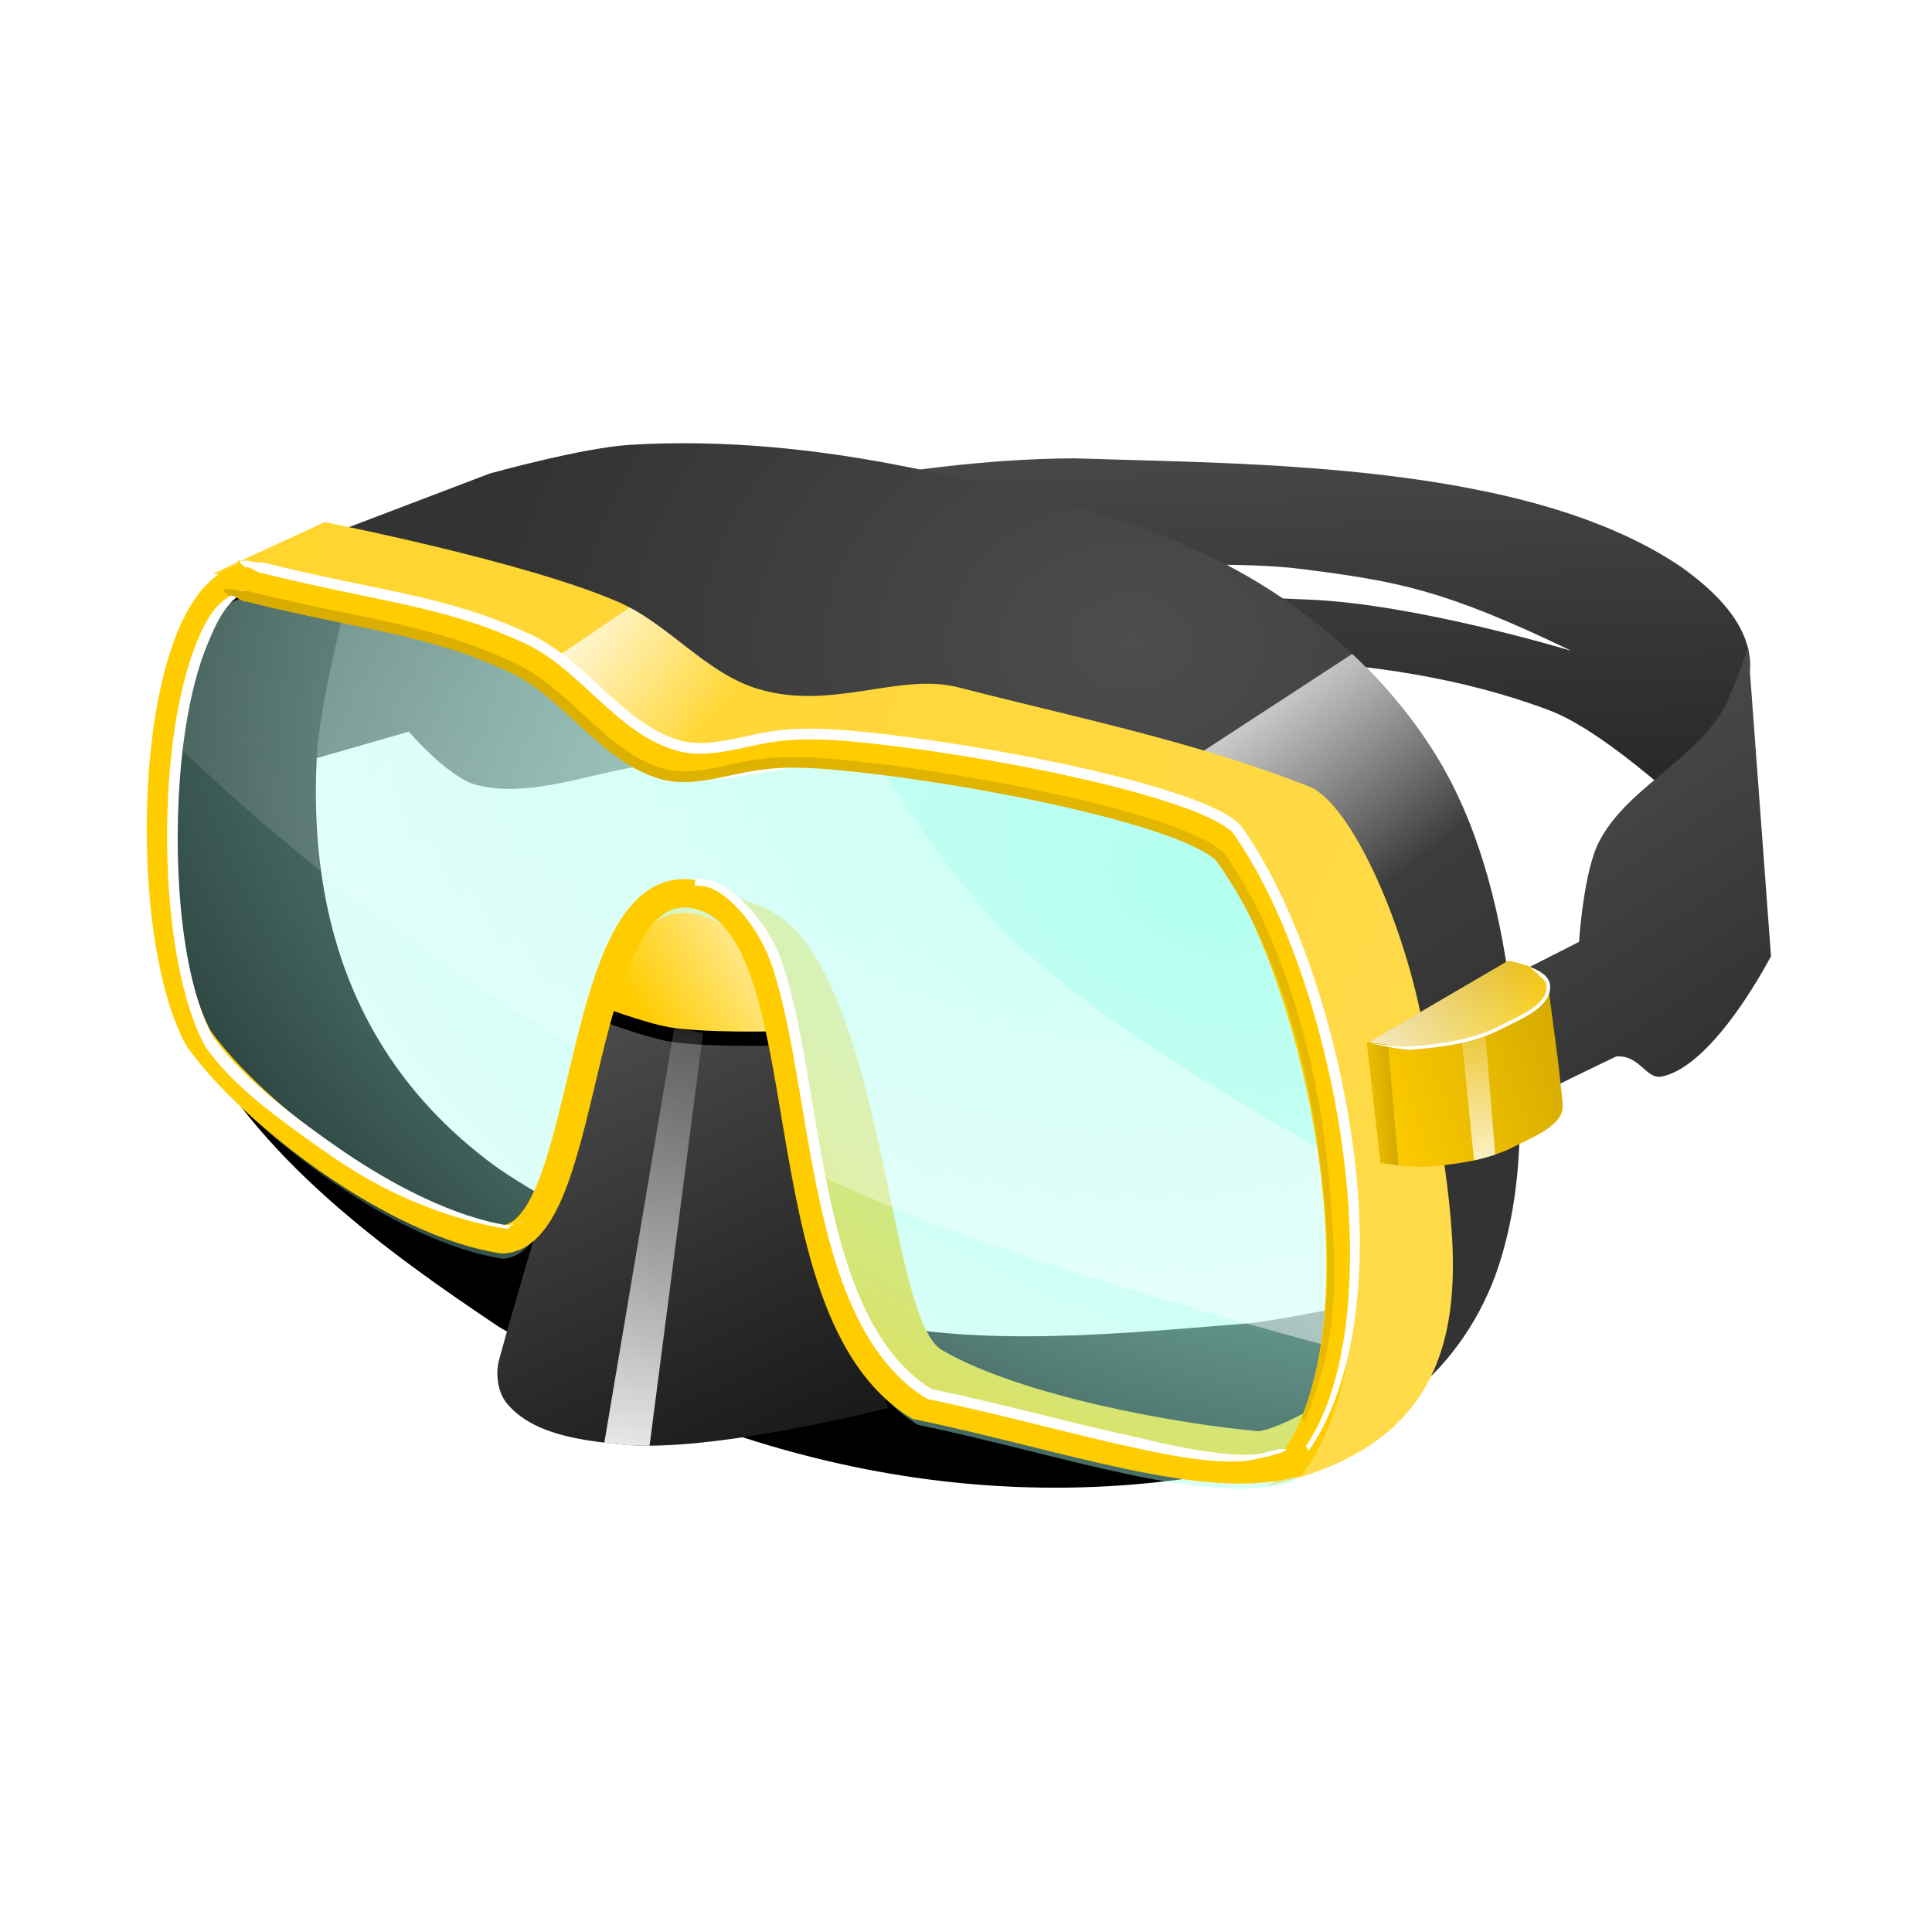 <svg:svg xmlns:dc="http://purl.org/dc/elements/1.1/" xmlns:ns1="http://sodipodi.sourceforge.net/DTD/sodipodi-0.dtd" xmlns:ns2="http://www.inkscape.org/namespaces/inkscape" xmlns:ns3="http://www.w3.org/1999/xlink" xmlns:ns5="http://creativecommons.org/ns#" xmlns:rdf="http://www.w3.org/1999/02/22-rdf-syntax-ns#" xmlns:svg="http://www.w3.org/2000/svg" height="198.795" id="svg14246" version="1.1" viewBox="-5.081 -35.604 198.795 198.795" width="198.795" ns1:docname="Neues Dokument 28" ns2:version="0.48.2 r9819">
  <svg:defs id="defs14248">
    <svg:linearGradient gradientTransform="matrix(.315 -.187 -.187 -.315 163.21 833.95)" gradientUnits="userSpaceOnUse" id="linearGradient21640" x1="1263.3" x2="1153.3" y1="612.46" y2="443.9" ns2:collect="always" ns3:href="#linearGradient21136" />
    <svg:linearGradient id="linearGradient21136" ns2:collect="always">
      <svg:stop id="stop21138" offset="0" style="stop-color:#1a1a1a" />
      <svg:stop id="stop21140" offset="1" style="stop-color:#4d4d4d" />
    </svg:linearGradient>
    <svg:linearGradient gradientTransform="matrix(.366 0 0 .366 130.31 290.31)" gradientUnits="userSpaceOnUse" id="linearGradient21637" x1="1043.3" x2="1038" y1="517.05" y2="359.19" ns2:collect="always" ns3:href="#linearGradient21136" />
    <svg:linearGradient gradientTransform="matrix(.366 0 0 .366 129.43 292.97)" gradientUnits="userSpaceOnUse" id="linearGradient21633" x1="1263.3" x2="1153.3" y1="612.46" y2="443.9" ns2:collect="always" ns3:href="#linearGradient21136" />
    <svg:radialGradient cx="1023.9" cy="413.81" gradientTransform="matrix(.366 0 0 .28 119.66 360.62)" gradientUnits="userSpaceOnUse" id="radialGradient21678" r="178.6" ns2:collect="always">
      <svg:stop id="stop132952" offset="0" style="stop-color:#4d4d4d" />
      <svg:stop id="stop132950" offset="1" style="stop-color:#333" />
    </svg:radialGradient>
    <svg:linearGradient gradientTransform="matrix(.366 0 0 .366 703.26 619.56)" gradientUnits="userSpaceOnUse" id="linearGradient21680" x1="-547.65" x2="-496.18" y1="-392.36" y2="-324.7" ns2:collect="always">
      <svg:stop id="stop132931" offset="0" style="stop-color:white" />
      <svg:stop id="stop132933" offset="1" style="stop-color:white;stop-opacity:0" />
    </svg:linearGradient>
    <svg:linearGradient gradientTransform="matrix(.364 0 0 .364 702.4 619.28)" gradientUnits="userSpaceOnUse" id="linearGradient21682" x1="-881.95" x2="191.92" y1="-389.14" y2="90.206" ns2:collect="always">
      <svg:stop id="stop132982" offset="0" style="stop-color:#ffd42a" />
      <svg:stop id="stop132980" offset="1" style="stop-color:#ffe680" />
    </svg:linearGradient>
    <svg:linearGradient gradientTransform="matrix(.366 0 0 .366 119.66 316.09)" gradientUnits="userSpaceOnUse" id="linearGradient21684" x1="860.28" x2="907.23" y1="424.71" y2="458.88" ns2:collect="always">
      <svg:stop id="stop6094" offset="0" style="stop-color:white" />
      <svg:stop id="stop6096" offset="1" style="stop-color:white;stop-opacity:0" />
    </svg:linearGradient>
    <svg:linearGradient gradientTransform="matrix(.366 0 0 .366 703.26 619.56)" gradientUnits="userSpaceOnUse" id="linearGradient21686" x1="-652.01" x2="-708.44" y1="-173.18" y2="-295.05" ns2:collect="always">
      <svg:stop id="stop132900" offset="0" style="stop-color:#1a1a1a" />
      <svg:stop id="stop132902" offset="1" style="stop-color:#4d4d4d" />
    </svg:linearGradient>
    <svg:linearGradient gradientTransform="matrix(.366 0 0 .366 703.26 619.56)" gradientUnits="userSpaceOnUse" id="linearGradient21688" x1="-705.97" x2="-678.88" y1="-282.84" y2="-299.75" ns2:collect="always">
      <svg:stop id="stop132910" offset="0" style="stop-color:#fc0" />
      <svg:stop id="stop132912" offset="1" style="stop-color:#ffe680" />
    </svg:linearGradient>
    <svg:radialGradient cx="1028.4" cy="502.95" gradientTransform="matrix(.283 -.615 .992 .457 -288.95 902.57)" gradientUnits="userSpaceOnUse" id="radialGradient21690" r="165.82" ns2:collect="always">
      <svg:stop id="stop6114" offset="0" style="stop-color:#afe" />
      <svg:stop id="stop6116" offset="1" style="stop-color:#afe;stop-opacity:0" />
    </svg:radialGradient>
    <svg:linearGradient gradientTransform="matrix(.366 0 0 .366 119.66 316.09)" gradientUnits="userSpaceOnUse" id="linearGradient21692" x1="732.56" x2="1256.8" y1="351.73" y2="744.75" ns2:collect="always">
      <svg:stop id="stop6129" offset="0" style="stop-color:white;stop-opacity:0" />
      <svg:stop id="stop6127" offset="1" style="stop-color:white" />
    </svg:linearGradient>
    <svg:filter color-interpolation-filters="sRGB" id="filter21035" ns2:collect="always">
      <svg:feGaussianBlur id="feGaussianBlur21037" stdDeviation="0.743" ns2:collect="always" />
    </svg:filter>
    <svg:linearGradient gradientTransform="matrix(.366 0 0 .366 703.26 619.56)" gradientUnits="userSpaceOnUse" id="linearGradient21694" x1="-713.92" x2="-689.39" y1="-148.15" y2="-302.78" ns2:collect="always">
      <svg:stop id="stop132963" offset="0" style="stop-color:white" />
      <svg:stop id="stop132965" offset="1" style="stop-color:white;stop-opacity:0" />
    </svg:linearGradient>
    <svg:filter color-interpolation-filters="sRGB" id="filter21027" ns2:collect="always">
      <svg:feGaussianBlur id="feGaussianBlur21029" stdDeviation="0.629" ns2:collect="always" />
    </svg:filter>
    <svg:filter color-interpolation-filters="sRGB" id="filter21011" ns2:collect="always">
      <svg:feGaussianBlur id="feGaussianBlur21013" stdDeviation="1.131" ns2:collect="always" />
    </svg:filter>
    <svg:linearGradient gradientUnits="userSpaceOnUse" id="linearGradient21696" x1="699.74" x2="1406.8" y1="362.33" y2="985.34" ns2:collect="always" ns3:href="#linearGradient20999" />
    <svg:linearGradient id="linearGradient20999" ns2:collect="always">
      <svg:stop id="stop21001" offset="0" style="stop-color:#d4aa00" />
      <svg:stop id="stop21003" offset="1" style="stop-color:#fc0" />
    </svg:linearGradient>
    <svg:filter color-interpolation-filters="sRGB" id="filter21043" ns2:collect="always">
      <svg:feGaussianBlur id="feGaussianBlur21045" stdDeviation="0.683" ns2:collect="always" />
    </svg:filter>
    <svg:linearGradient gradientTransform="matrix(.308 0 0 .308 156.4 362.04)" gradientUnits="userSpaceOnUse" id="linearGradient21698" x1="1246.7" x2="1178" y1="508.4" y2="532.57" ns2:collect="always" ns3:href="#linearGradient20999" />
    <svg:linearGradient gradientTransform="matrix(.308 0 0 .308 156.4 362.04)" gradientUnits="userSpaceOnUse" id="linearGradient21700" x1="1210.4" x2="1232.1" y1="478.03" y2="500.98" ns2:collect="always" ns3:href="#linearGradient20999" />
    <svg:linearGradient gradientTransform="matrix(.366 0 0 .366 123.79 318.74)" gradientUnits="userSpaceOnUse" id="linearGradient21702" x1="1064" x2="1134.7" y1="554.71" y2="520.54" ns2:collect="always">
      <svg:stop id="stop21076" offset="0" style="stop-color:white" />
      <svg:stop id="stop21078" offset="1" style="stop-color:white;stop-opacity:0" />
    </svg:linearGradient>
    <svg:linearGradient gradientTransform="matrix(.366 0 0 .366 123.79 318.74)" gradientUnits="userSpaceOnUse" id="linearGradient21704" x1="1115" x2="1107.1" y1="591.42" y2="526.5" ns2:collect="always">
      <svg:stop id="stop21109" offset="0" style="stop-color:white" />
      <svg:stop id="stop21111" offset="1" style="stop-color:white;stop-opacity:0" />
    </svg:linearGradient>
    <svg:linearGradient gradientTransform="matrix(.366 0 0 .366 123.79 318.74)" gradientUnits="userSpaceOnUse" id="linearGradient21706" x1="1074.9" x2="1086.7" y1="562.6" y2="561.75" ns2:collect="always">
      <svg:stop id="stop21101" offset="0" style="stop-color:#fc0" />
      <svg:stop id="stop21099" offset="1" style="stop-color:#d4aa00" />
    </svg:linearGradient>
    <svg:filter color-interpolation-filters="sRGB" id="filter21130" ns2:collect="always">
      <svg:feGaussianBlur id="feGaussianBlur21132" stdDeviation="0.145" ns2:collect="always" />
    </svg:filter>
  </svg:defs>
  <ns1:namedview bordercolor="#666666" borderopacity="1.0" fit-margin-bottom="10" fit-margin-left="10" fit-margin-right="10" fit-margin-top="10" id="base" pagecolor="#ffffff" showgrid="false" ns2:current-layer="layer1" ns2:cx="246.43547" ns2:cy="35.220775" ns2:document-units="px" ns2:pageopacity="0.0" ns2:pageshadow="2" ns2:window-height="965" ns2:window-maximized="1" ns2:window-width="1280" ns2:window-x="0" ns2:window-y="27" ns2:zoom="0.35" />
  <svg:g id="layer1" transform="translate(-103.56 -440)" ns2:groupmode="layer" ns2:label="Ebene 1">
    <svg:g id="g21708" transform="translate(-295.65 22.996)" ns2:export-filename="/home/gnokii/Downloads/travel/vacation.png" ns2:export-xdpi="90" ns2:export-ydpi="90">
      <svg:path d="m415.76 450.13s12.752-5.071 17.708-5.541c2.2-1.106 1.586-3.215 3.005-4.18 5.389-3.665 18.957-4.783 18.957-4.783 2.383 10.068 5.441 14.037 7.402 24.516-5.036-0.518-13.514 3.853-19.903 1.952-2.763-0.822-6.746-5.409-6.746-5.409l-18.516 5.334z" id="path21148" style="fill:url(#linearGradient21640)" ns1:nodetypes="ccaccaccc" ns2:connector-curvature="0" />
      <svg:path d="m504.65 428.56c-9.092 0.046-18.172 1.312-27.118 2.939-4.715 0.858-10.46 2.161-16.504 3.626v17.648c11.697-1.768 23.676-2.504 35.364-2.997 19.109-0.806 39.286-2.013 57.187 4.724 6.18 2.325 15.921 11.78 15.921 11.78 0 0 1.162-4.318 1.773-6.473 0.949-3.35 2.982-7.465 2.939-10.031-0.07-4.213-3.737-7.648-7.068-10.019-15.881-10.807-44.014-10.594-62.494-11.197zm23.699 11.424c9.495 1.233 14.319 2.037 27.473 8.388 0 0-15.88-4.825-27.016-5.276-12.749-0.516-38.235-1.67-38.235-1.67s25.281-3.065 37.778-1.443z" id="path21144" style="fill:url(#linearGradient21637)" ns1:nodetypes="csccsscscccacsca" ns2:connector-curvature="0" />
      <svg:path d="m543.05 498.65s12.888-6.425 17.391-8.548c2.456-0.17 3.038 2.424 4.716 2.063 5.441-1.168 11.201-12.38 11.201-12.38l-2.358-31.834s-1.551 4.935-2.948 7.074c-3.268 5.004-9.621 7.668-12.38 12.969-1.619 3.111-2.063 10.317-2.063 10.317l-17.98 9.138z" id="path21134" style="fill:url(#linearGradient21633)" ns1:nodetypes="ccaccaaccc" ns2:connector-curvature="0" />
      <svg:g id="g21652" transform="translate(16.107 -28.993)">
        <svg:path d="m413.96 471.07-11.672-0.834s-7.197 8.725-7.087 20.426c0.081 8.616-1.191 17.753 2.501 25.428 6.39 13.282 20.332 23.257 31.681 30.847 22.946 13.476 50.702 20.922 80.453 13.756 3.723-1.685 10.004-7.087 10.004-7.087l2.501-10.005s-10.236 2.235-15.424 2.918c-12.855 1.034-28.502 2.681-40.435-0.417-12.936-3.467-25.969-7.976-37.1-15.424-14.654-10.524-19.658-25.67-18.758-42.519 0.336-5.795 3.335-17.091 3.335-17.091z" id="path132890" style="fill:black" ns1:nodetypes="ccsaccccccccc" ns2:connector-curvature="0" />
        <svg:path d="m449.47 501.95c5.843 0.977 9.288 1.728 12.38 6.779 7.556 12.18 8.265 38.293 13.264 40.677 8.142 4.674 24.292 7.545 32.424 8.253 1.792-0.23 5.011-2.063 5.011-2.063s-0.559 3.804-1.992 4.752c-1.905 1.26-4.577 0.18-6.851-0.036-8.556-0.812-17.095-2.323-25.349-4.716-19.815-5.131-16.328-40.398-21.518-46.572-2.058-4.681-7.369-7.074-7.369-7.074z" id="path132946" style="fill:#fc0" ns1:nodetypes="cccccaaccc" ns2:connector-curvature="0" />
        <svg:path d="m405.15 467.95 41.401 16.307 21.634 1.328 32.467 8.304 11.79 15.033 5.011 47.162s4.245-1.033 5.895-2.358c4.08-3.276 7.199-8.002 8.843-12.969 3.028-9.149 2.475-19.337 1.179-28.887-1.124-8.283-3.251-16.777-7.664-23.876-4.476-7.199-11.022-13.297-18.275-17.686-10.713-6.482-23.395-9.298-35.666-11.79-9.468-1.923-19.243-2.937-28.887-2.358-4.905 0.294-14.443 2.948-14.443 2.948l-24.76 9.432z" id="path132888" style="fill:url(#radialGradient21678)" ns1:nodetypes="ccccccaaaaaaaccc" ns2:connector-curvature="0" />
        <svg:path d="m517.16 477.68-15.52 10.122 14.148 16.504 14.125-7.4c-1.105-3.12-2.476-6.122-4.209-8.91-2.345-3.772-5.259-7.237-8.544-10.316z" id="path132916" style="fill:url(#linearGradient21680)" ns2:connector-curvature="0" />
        <svg:path d="m508.51 563.26c25.466-5.6 18.81-26.541 16.426-44.292-1.563-11.709-7.435-25.37-12.026-27.572-12.142-4.798-24.389-7.198-36.225-10.266-6.155-1.595-13.018 2.457-20.679 0.147-5.403-1.63-9.2-6.691-14.373-8.946-9.567-4.17-30.212-8.213-30.212-8.213l-11.44 5.28 32.852 8.946s8.63 7.929 14.079 9.386c5.774 1.544 17.893-1.173 17.893-1.173l39.599 10.12c8.91 19.991 19.369 57.535 4.106 66.584z" id="path132894" style="fill:url(#linearGradient21682)" ns1:nodetypes="cccssacccaccc" ns2:connector-curvature="0" />
        <svg:path d="m442.82 472.9-9.138 6.199c2.209 1.935 8.56 7.248 13.016 8.555l7.503-7.08c-4.092-1.886-7.365-5.533-11.38-7.674z" id="path6078" style="fill:url(#linearGradient21684)" ns2:connector-curvature="0" />
        <svg:path d="m441.06 511.5s-7.995 25.293-11.672 38.767c-0.409 1.499-0.172 3.401 0.834 4.585 2.674 3.15 7.563 3.741 11.672 4.169 9.206 0.959 27.512-3.752 27.512-3.752l-13.756-42.102z" id="path132896" style="fill:url(#linearGradient21686)" ns1:nodetypes="csaaccc" ns2:connector-curvature="0" />
        <svg:path d="m439.46 515.28 6.181-10.228 7.087 0.417 5.419 12.506s-7.553 0.208-11.255-0.417c-2.555-0.431-7.432-2.278-7.432-2.278z" id="path132971" style="fill:black" ns1:nodetypes="ccccac" ns2:connector-curvature="0" />
        <svg:path d="m439.46 513.81 6.181-10.228 7.087 0.417 5.419 12.506s-7.553 0.208-11.255-0.417c-2.555-0.431-7.432-2.278-7.432-2.278z" id="path132906" style="fill:url(#linearGradient21688)" ns1:nodetypes="ccccac" ns2:connector-curvature="0" />
        <svg:g id="g21644" transform="translate(0,2)">
          <svg:path d="m403.49 469.82c11.875 2.979 18.854 3.334 27.413 7.369 5.672 2.674 9.311 9.141 15.328 10.906 5.946 1.745 12.401-1.473 18.57-0.884 13.285 1.268 35.077 5.63 38.908 9.432 10.75 14.926 17.276 50.441 7.369 64.258-8.854 2.586-23.631-2.794-38.614-5.895-16.224-9.921-9.314-48.985-22.402-52.467-13.143-3.497-10.851 34.984-20.338 35.371-11.043-1.689-25.635-12.813-31.245-20.633-6.31-11.394-5.154-46.008 5.011-47.456z" id="path6110" style="opacity:.9;fill:url(#radialGradient21690)" ns1:nodetypes="caaacccsccc" ns2:connector-curvature="0" />
          <svg:path d="m403.49 469.81c-4.14 0.59-6.796 6.686-8.052 14.468 9.379 9.156 23.772 21.329 43.473 32.917 2.187-8.625 4.953-16.312 11.151-14.663 6.946 1.848 8.245 13.722 10.374 25.94 3.751 1.737 7.634 3.428 11.666 5.055 11.294 4.558 29.027 9.71 43.508 13.622 0.684-6.119 0.332-13.106-0.789-20.038-11.644-6.461-25.98-15.235-33.626-23.058-4.053-4.147-8.313-9.995-12.409-16.401-1.386-0.172-2.736-0.326-3.992-0.446-6.169-0.589-12.616 2.626-18.563 0.881-6.017-1.766-9.666-8.226-15.337-10.9-8.559-4.035-15.529-4.399-27.404-7.377z" id="path6120" style="opacity:.7;fill:url(#linearGradient21692)" ns2:connector-curvature="0" />
        </svg:g>
        <svg:path d="m403.49 469.82c11.875 2.979 18.854 3.334 27.413 7.369 5.672 2.674 9.311 9.141 15.328 10.906 5.946 1.745 12.401-1.473 18.57-0.884 13.285 1.268 35.077 5.63 38.908 9.432 10.75 14.926 17.276 50.441 7.369 64.258-8.854 2.586-23.631-2.794-38.614-5.895-16.224-9.921-9.314-48.985-22.402-52.467-13.143-3.497-10.851 34.984-20.338 35.371-11.043-1.689-25.635-12.813-31.245-20.633-6.31-11.394-5.154-46.008 5.011-47.456z" id="path132892" style="stroke:#fc0;stroke-width:2.928;fill:none" ns1:nodetypes="caaacccsccc" ns2:connector-curvature="0" />
        <svg:path d="m890.56 497.42c-0.134 0.003-0.269 0.013-0.401 0.021l-0.253 2.046c1.115-0.117 2.32-0.016 3.65 0.338 5.56 1.479 14.245 10.63 18.131 22.204 3.886 11.573 6.259 26.609 8.906 42.25 2.647 15.641 5.572 31.922 10.656 46.062 5.085 14.14 12.379 26.22 23.875 33.25l0.219 0.156 0.25 0.031c20.396 4.222 40.719 10.008 59.031 13.875 13.55 3.029 25.254 4.441 31.629 3.248 13.246-2.478 12.426-4.595 2.853-1.823-6.366 1.246-20.818-1.097-33.856-4.362-18.054-3.812-38.297-9.536-58.719-13.781-10.58-6.539-17.533-17.898-22.469-31.625-4.96-13.794-7.856-29.911-10.5-45.531s-5.014-30.725-9.031-42.688c-4.017-11.962-13.957-21.496-20.469-23.228-1.219-0.324-2.383-0.471-3.502-0.443z" id="path132937" style="block-progression:tb;text-indent:0;filter:url(#filter21035);color:black;text-transform:none;fill:white" transform="matrix(.366 0 0 .366 123.79 318.74)" ns1:nodetypes="ccccsssccccccccsssscc" ns2:connector-curvature="0" />
        <svg:path d="m447.41 516.09-7.205 42.753c0.571 0.069 1.143 0.126 1.693 0.183 0.908 0.095 1.903 0.132 2.962 0.126l5.501-42.467-2.951-0.595z" id="path132956" style="fill:url(#linearGradient21694)" ns2:connector-curvature="0" />
        <svg:path d="m762.44 416.39c-6.074 2.438-9.25 6.383-12.67 15-4.021 10.134-6.502 23.412-7.562 37.531-2.122 28.238 1.267 59.713 10.219 75.875l0.031 0.062 0.062 0.094c7.827 10.91 20.017 19.897 35.792 30.826 15.774 10.929 33.684 17.796 49.16 20.163 1.443-2.504 8.346-2.804-0.222-1.038-14.62-2.334-31.844-10.92-47.25-21.594-15.502-10.741-28.037-21.024-35.549-31.469-8.259-14.999-11.33-44.897-9.243-72.67 1.045-13.911 3.5-26.971 7.344-36.656 3.448-8.688 6.52-14.119 11.826-15.84l-1.938-0.285z" id="path132988" style="block-progression:tb;text-indent:0;filter:url(#filter21027);color:black;text-transform:none;fill:white" transform="matrix(.366 0 0 .366 123.79 318.74)" ns1:nodetypes="csscccsccscscccc" ns2:connector-curvature="0" />
        <svg:path d="m768.45 408.52-0.281 0.031c-2.074 0.295-4.566-1.233-6.351-0.122l1.837 1.556c1.169-0.623 3.511 1.799 4.764 1.597 32.279 8.062 51.194 9.083 74.219 19.938 7.439 3.507 13.715 9.637 20.219 15.594 6.504 5.957 13.259 11.784 21.875 14.312 8.503 2.495 17.792-0.87 26.382-2.278 8.59-1.408 16.528-0.872 24.649-0.097 18.064 1.724 41.996 5.555 62.656 10.25 10.33 2.348 19.834 4.927 27.375 7.531 7.502 2.591 13.044 5.339 15.281 7.531 14.394 20.069 26.168 54.297 30.875 88.094 4.634 33.275 2.3 66.077-10.188 84.531l0.764 1.333c13.611-19.586 17.119-52.334 12.392-86.271-4.774-34.276-16.568-68.862-31.5-89.594l-0.062-0.094-0.094-0.094c-3.02-2.997-8.798-5.621-16.5-8.281s-17.286-5.23-27.687-7.594c-20.803-4.728-44.798-8.604-63.031-10.344-8.734-0.833-16.927-1.266-25.431 0.128-8.504 1.394-17.295 4.613-25.038 2.34-7.824-2.296-14.236-7.715-20.688-13.625-6.452-5.91-12.91-12.264-20.969-16.062-23.638-11.143-42.85-12.139-75.188-20.25l-0.281-0.062z" id="path5301" style="block-progression:tb;text-indent:0;filter:url(#filter21011);color:black;text-transform:none;fill:white" transform="matrix(.366 0 0 .366 123.79 318.74)" ns1:nodetypes="cccccssssssscsccscccsssssssccc" ns2:connector-curvature="0" />
        <svg:path d="m763.89 416.49-0.281 0.031c-2.074 0.295-4.566-1.233-6.351-0.122l1.837 1.556c1.169-0.623 3.511 1.799 4.764 1.597 32.279 8.062 51.194 9.083 74.219 19.938 7.439 3.507 13.715 9.637 20.219 15.594 6.504 5.957 13.259 11.784 21.875 14.312 8.503 2.495 17.792-0.87 26.382-2.278 8.59-1.408 16.528-0.872 24.649-0.097 18.064 1.724 41.996 5.555 62.656 10.25 10.33 2.348 19.834 4.927 27.375 7.531 7.502 2.591 13.044 5.339 15.281 7.531 14.394 20.069 24.175 47.748 28.882 81.545 4.634 33.275 2.585 54.972-4.777 75.135l0.764 1.333c9.055-23.003 9.715-37.243 6.698-70.041-3.171-34.461-14.291-69.147-29.222-89.878l-0.062-0.094-0.094-0.094c-3.02-2.997-8.798-5.621-16.5-8.281s-17.286-5.23-27.687-7.594c-20.803-4.728-44.798-8.604-63.031-10.344-8.734-0.833-16.927-1.266-25.431 0.128-8.504 1.394-17.295 4.613-25.038 2.34-7.824-2.296-14.236-7.715-20.688-13.625-6.452-5.91-12.91-12.264-20.969-16.062-23.638-11.143-42.85-12.139-75.188-20.25l-0.281-0.062z" id="path6108" style="block-progression:tb;text-indent:0;filter:url(#filter21043);color:black;text-transform:none;fill:url(#linearGradient21696)" transform="matrix(.366 0 0 .366 123.79 318.74)" ns1:nodetypes="cccccssssssscsccscccsssssssccc" ns2:connector-curvature="0" />
        <svg:path d="m537.32 511.67-18.652 5.987 1.403 12.426 0.413-0.144-0.24 0.144s3.037 0.47 4.555 0.356c3.107-0.233 6.344-0.672 9.111-2.105 1.946-1.008 5.155-2.196 4.901-4.373-0.444-4.818-0.898-7.267-1.492-12.291z" id="path21049" style="fill:url(#linearGradient21698)" ns1:nodetypes="cccccsscc" ns2:connector-curvature="0" />
        <svg:path d="m518.85 517.65 14.361-8.406s4.019 0.694 4.203 2.277c0.254 2.177-2.958 3.371-4.904 4.378-2.767 1.433-6 1.868-9.107 2.102-1.518 0.114-4.553-0.35-4.553-0.35z" id="path21047" style="fill:url(#linearGradient21700)" ns1:nodetypes="ccaaac" ns2:connector-curvature="0" />
        <svg:path d="m518.85 517.65 14.361-8.406s4.019 0.694 4.203 2.277c0.254 2.177-2.958 3.371-4.904 4.378-2.767 1.433-6 1.868-9.107 2.102-1.518 0.114-4.553-0.35-4.553-0.35z" id="path21072" style="fill:url(#linearGradient21702)" ns1:nodetypes="ccaaac" ns2:connector-curvature="0" />
        <svg:path d="m530.84 516.63c-0.779 0.286-1.584 0.504-2.402 0.686l1.258 12.478c0.741-0.16 1.473-0.363 2.184-0.606l-1.041-12.558z" id="path21095" style="fill:url(#linearGradient21704)" ns2:connector-curvature="0" />
        <svg:path d="m519.05 517.53-0.389 0.126 1.407 12.421 0.412-0.137-0.24 0.137s0.751 0.127 1.681 0.229l-1.075-12.409c-1.079-0.107-2.002-0.252-2.002-0.252l0.206-0.114z" id="path21082" style="fill:url(#linearGradient21706)" ns2:connector-curvature="0" />
        <svg:path d="m1124.7 522.31 1.743 1.531c0.674 0.322 0.595 0.679 1.132 1.062 1.04 0.743 1.71 1.591 1.812 2.469 0.159 1.361-0.213 2.516-0.969 3.625-0.756 1.109-1.926 2.132-3.281 3.062-2.71 1.861-6.189 3.359-8.875 4.75-7.454 3.86-16.251 5.051-24.719 5.688-2.358 0.177-5.742-0.115-8.25-0.406l-3.375-0.278c2.722 0.36 8.748 1.907 11.719 1.684 8.509-0.639 17.399-1.813 25.062-5.781 2.63-1.362 6.167-2.867 9-4.812 1.417-0.973 2.671-2.082 3.531-3.344 0.86-1.262 1.345-2.7 1.156-4.312-0.15-1.284-1.058-2.327-2.219-3.156-1-0.714-2.234-1.303-3.469-1.781z" id="path21115" style="block-progression:tb;text-indent:0;filter:url(#filter21130);color:black;text-transform:none;fill:white" transform="matrix(.366 0 0 .366 123.79 318.74)" ns1:nodetypes="cccscsssccssccscc" ns2:connector-curvature="0" />
      </svg:g>
    </svg:g>
  </svg:g>
</svg:svg>